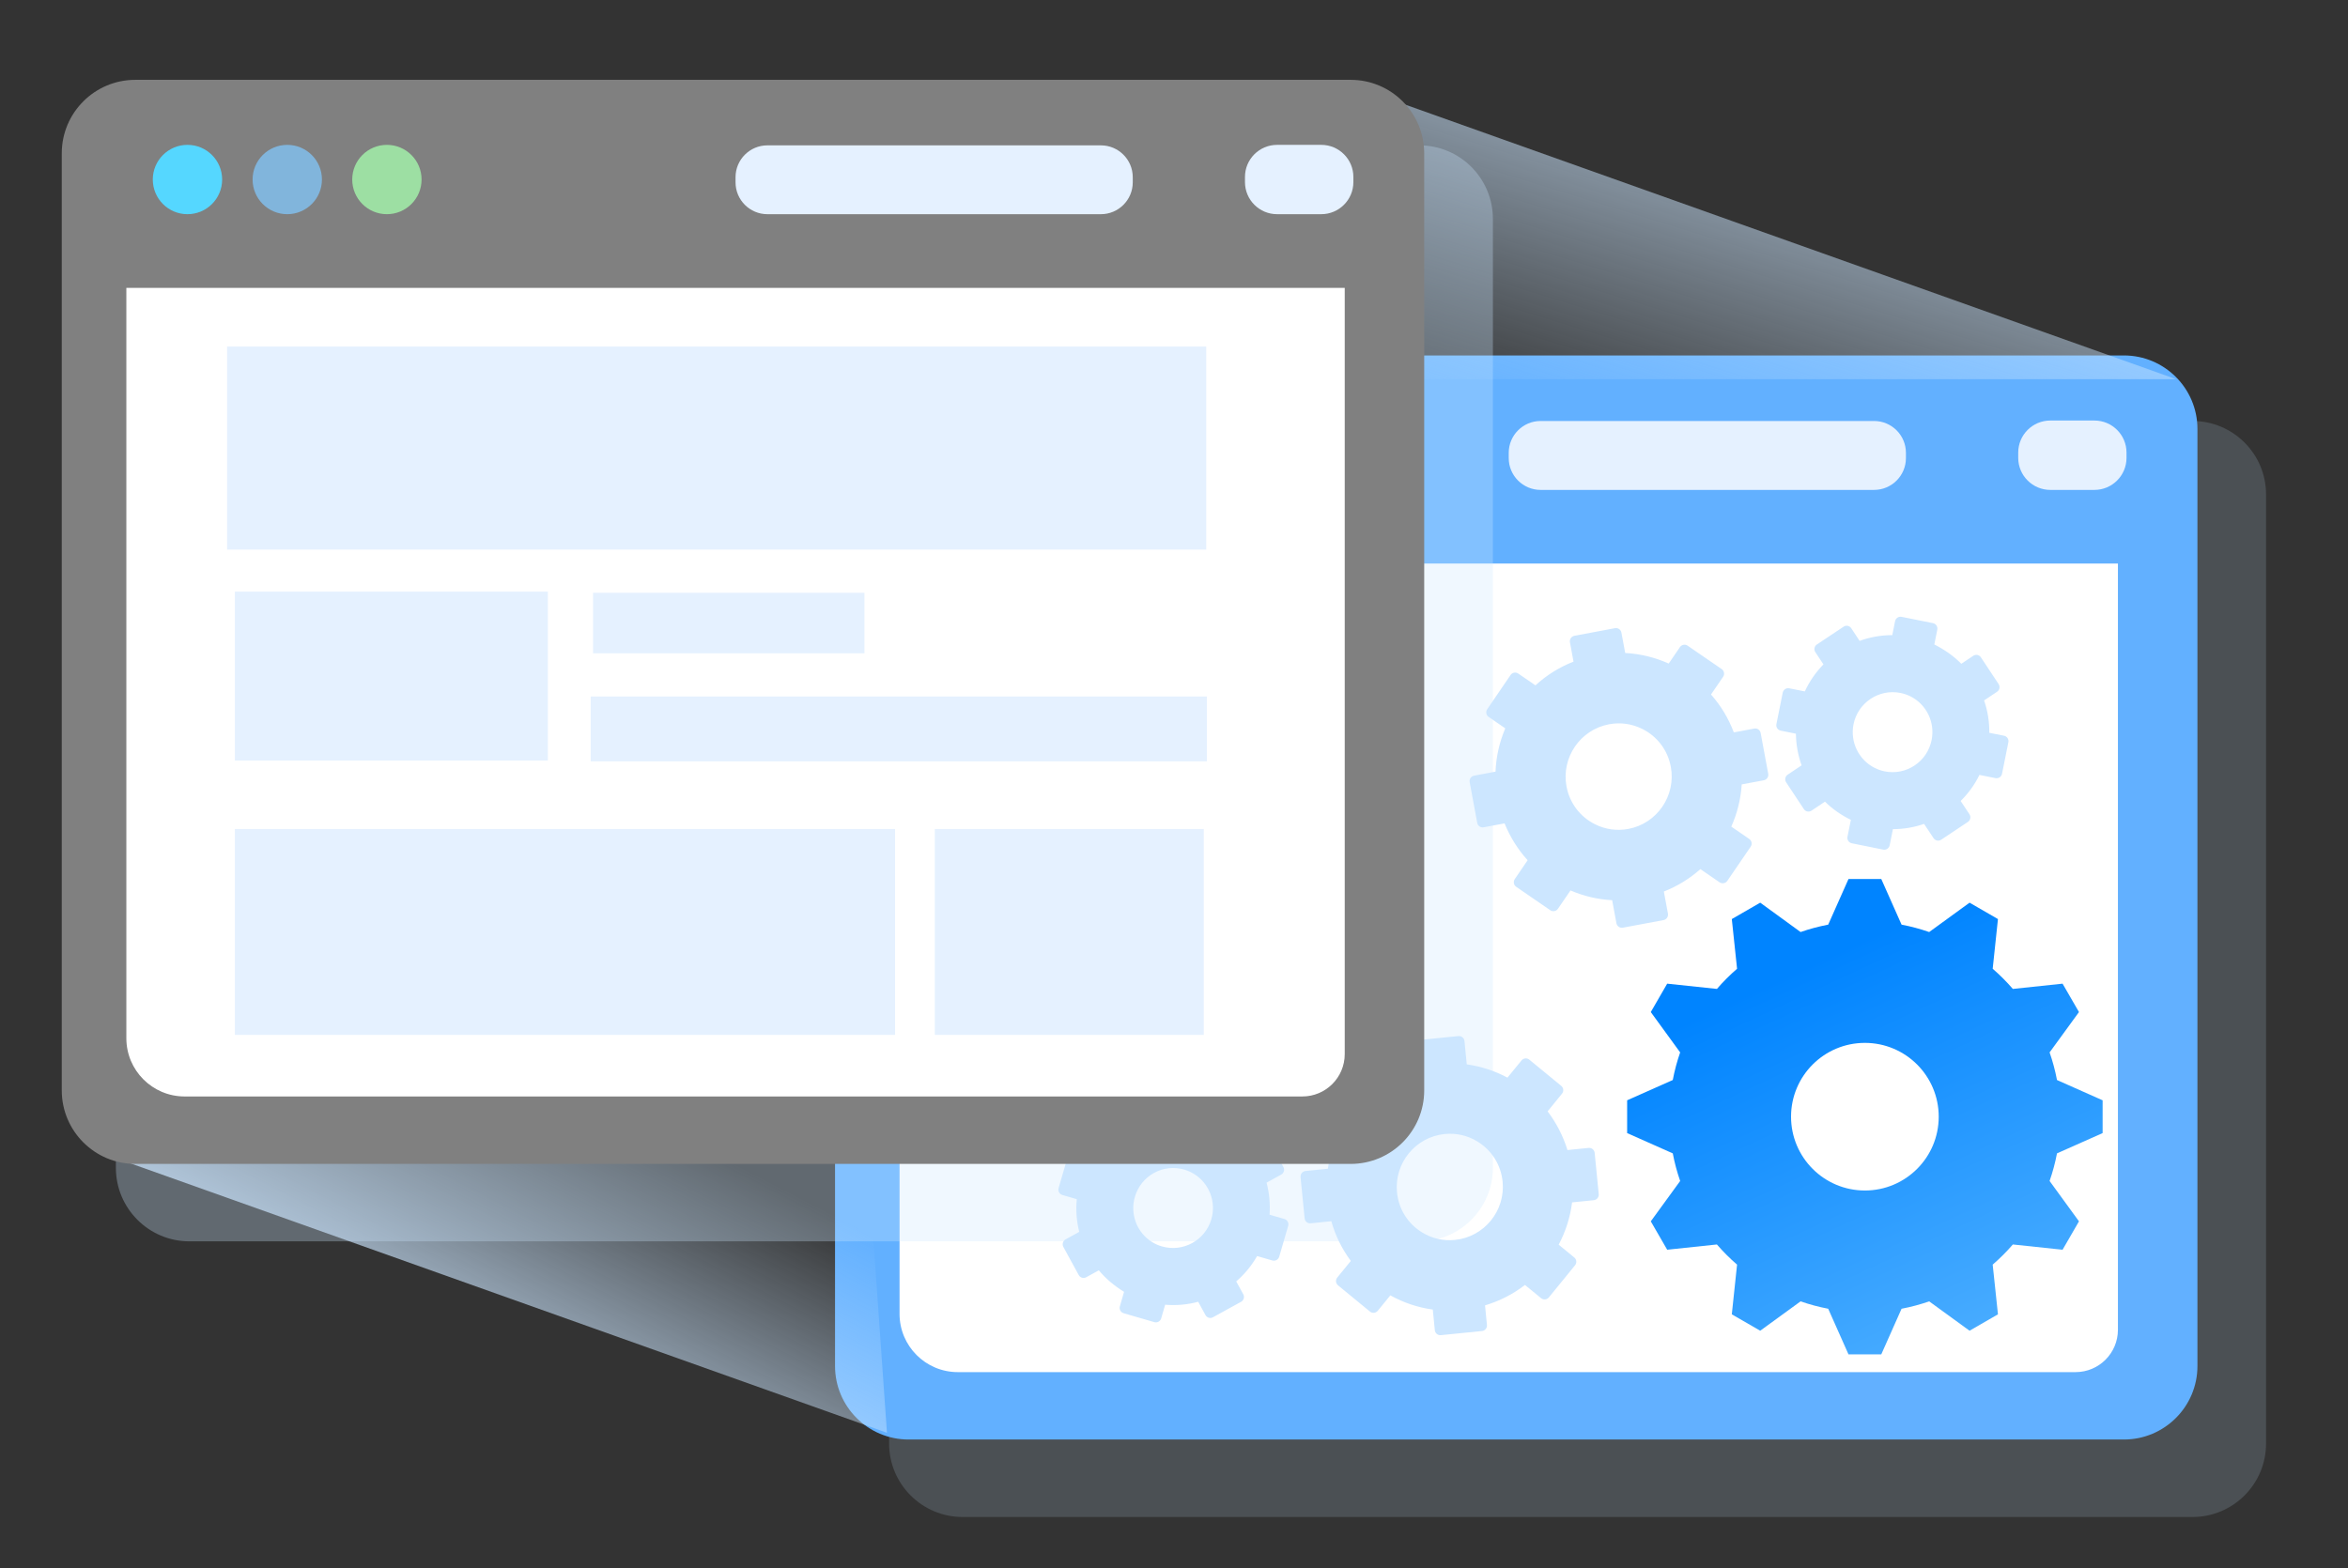 <?xml version="1.0" ?><!DOCTYPE svg  PUBLIC '-//W3C//DTD SVG 1.1//EN'  'http://www.w3.org/Graphics/SVG/1.1/DTD/svg11.dtd'><svg height="100%" style="fill-rule:evenodd;clip-rule:evenodd;stroke-linejoin:round;stroke-miterlimit:1.414;" version="1.1" viewBox="0 0 479 320" width="100%" xml:space="preserve" xmlns="http://www.w3.org/2000/svg" xmlns:serif="http://www.serif.com/" xmlns:xlink="http://www.w3.org/1999/xlink">
<rect x="0" y="0" width="479" height="320" fill="#333333" stroke="none"/>
<rect height="318.43" id="_23.-Staging-website" style="fill:none;" width="478.562" x="0.108" y="0.873"/><g id="Group-1">
<path d="M462.286,100.909c0,-8.279 -6.721,-15 -15,-15l-250.906,0c-8.279,0 -15,6.721 -15,15l0,193.656c0,8.279 6.721,15 15,15l250.906,0c8.279,0 15,-6.721 15,-15l0,-193.656Z" id="Rounded-Rectangle-1-copy-3" style="fill:#cce6ff;fill-opacity:0.161;"/>
<path d="M448.286,87.534c0,-8.279 -6.721,-15 -15,-15l-247.937,0c-8.279,0 -15,6.721 -15,15l0,191.219c0,8.279 6.721,15 15,15l247.937,0c8.279,0 15,-6.721 15,-15l0,-191.219Z" id="Rounded-Rectangle-1-copy-2" style="fill:#62b0ff;"/>

<path d="M183.511,115.001l248.554,0l0,156.356c0,4.773 -3.87,8.643 -8.644,8.643l-228.025,0c-6.564,0 -11.885,-5.321 -11.885,-11.885l0,-153.114Z" id="Rounded-Rectangle-2-copy" style="fill:#fff;"/><clipPath id="_clip1"><path d="M183.511,115.001l248.554,0l0,156.356c0,4.773 -3.87,8.643 -8.644,8.643l-228.025,0c-6.564,0 -11.885,-5.321 -11.885,-11.885l0,-153.114Z" id="Rounded-Rectangle-2-copy1"/></clipPath><g clip-path="url(#_clip1)"><path d="M407.094,158.789l-3.282,-0.658c-0.968,1.977 -2.25,3.76 -3.833,5.321l1.796,2.705c0.166,0.251 0.225,0.556 0.165,0.848c-0.06,0.297 -0.232,0.555 -0.481,0.719l-5.446,3.631c-0.521,0.346 -1.214,0.201 -1.561,-0.315l-1.934,-2.913c-2.046,0.708 -4.177,1.07 -6.357,1.076l-0.66,3.287c-0.057,0.293 -0.231,0.553 -0.481,0.719c-0.249,0.167 -0.553,0.226 -0.846,0.166l-6.403,-1.296c-0.099,-0.018 -0.193,-0.05 -0.281,-0.094c-0.443,-0.222 -0.702,-0.722 -0.599,-1.233l0.692,-3.449c-1.999,-0.985 -3.725,-2.183 -5.284,-3.717l-2.742,1.834c-0.248,0.167 -0.554,0.229 -0.846,0.171c-0.292,-0.056 -0.55,-0.232 -0.716,-0.482l-3.615,-5.464c-0.343,-0.521 -0.204,-1.221 0.316,-1.568l2.835,-1.896c-0.734,-2.057 -1.129,-4.258 -1.161,-6.461l-3.095,-0.621c-0.292,-0.058 -0.553,-0.232 -0.718,-0.483c-0.165,-0.25 -0.225,-0.554 -0.165,-0.848l1.289,-6.42c0.124,-0.611 0.717,-1.008 1.325,-0.889l3.182,0.634c0.94,-2.041 2.216,-3.889 3.801,-5.517l-1.654,-2.491c-0.166,-0.249 -0.227,-0.555 -0.168,-0.85c0.058,-0.293 0.231,-0.553 0.48,-0.719l5.451,-3.631c0.521,-0.35 1.22,-0.204 1.56,0.312l1.708,2.582c2.121,-0.775 4.355,-1.168 6.665,-1.174l0.571,-2.844c0.122,-0.611 0.716,-1.007 1.326,-0.885l6.404,1.283c0.612,0.13 1.003,0.718 0.881,1.33l-0.604,3.021c2.025,1.033 3.895,2.305 5.504,3.945l2.434,-1.629c0.248,-0.168 0.554,-0.231 0.845,-0.171c0.295,0.061 0.555,0.233 0.718,0.482l3.615,5.458c0.343,0.52 0.201,1.221 -0.315,1.568l-2.65,1.77c0.732,2.122 1.09,4.336 1.066,6.605l3.004,0.598c0.299,0.062 0.551,0.231 0.717,0.48c0.166,0.249 0.226,0.557 0.166,0.849l-1.293,6.438c-0.122,0.612 -0.714,1.009 -1.326,0.886Zm-13.038,-7.787c0.728,-3.606 -1.047,-7.265 -4.316,-8.9c-0.64,-0.32 -1.326,-0.555 -2.032,-0.697c-4.402,-0.882 -8.697,1.986 -9.583,6.392c-0.726,3.609 1.056,7.274 4.332,8.912c0.64,0.32 1.325,0.555 2.034,0.698c2.133,0.429 4.303,-0.004 6.115,-1.216c1.8,-1.209 3.027,-3.053 3.45,-5.189Zm-33.511,7.75c-0.169,0.245 -0.429,0.417 -0.722,0.474l-4.505,0.842c-0.187,2.956 -0.899,5.845 -2.127,8.614l3.666,2.524c0.513,0.351 0.641,1.056 0.289,1.57l-4.772,6.984c-0.355,0.513 -1.068,0.627 -1.568,0.293l-3.922,-2.697c-2.2,1.958 -4.701,3.494 -7.453,4.574l0.835,4.506c0.053,0.295 -0.009,0.6 -0.18,0.847c-0.169,0.247 -0.429,0.421 -0.724,0.475l-8.291,1.55c-0.606,0.11 -1.197,-0.288 -1.312,-0.904l-0.872,-4.705c-2.93,-0.155 -5.783,-0.823 -8.5,-1.99l-2.563,3.74c-0.322,0.47 -0.935,0.621 -1.429,0.373c-0.048,-0.023 -0.093,-0.051 -0.136,-0.081l-6.949,-4.777c-0.51,-0.352 -0.644,-1.055 -0.291,-1.569l2.623,-3.853c-1.976,-2.178 -3.585,-4.748 -4.704,-7.519l-4.27,0.799c-0.608,0.113 -1.199,-0.286 -1.31,-0.9l-1.542,-8.317c-0.116,-0.616 0.292,-1.205 0.898,-1.32l4.375,-0.822c0.124,-3.051 0.793,-6.013 1.992,-8.833l-3.395,-2.336c-0.512,-0.352 -0.642,-1.054 -0.289,-1.568l4.766,-6.985c0.167,-0.249 0.429,-0.417 0.721,-0.474c0.294,-0.053 0.593,0.008 0.842,0.179l3.511,2.411c2.259,-2.076 4.862,-3.702 7.764,-4.845l-0.729,-3.946c-0.055,-0.296 0.009,-0.6 0.178,-0.848c0.169,-0.247 0.429,-0.417 0.723,-0.473l8.287,-1.557c0.613,-0.11 1.2,0.291 1.313,0.904l0.774,4.162c3.052,0.154 6.032,0.877 8.877,2.152l2.287,-3.353c0.172,-0.247 0.431,-0.42 0.723,-0.472c0.295,-0.058 0.587,-0.001 0.845,0.177l6.953,4.78c0.245,0.17 0.414,0.43 0.468,0.724c0.053,0.295 -0.008,0.6 -0.18,0.847l-2.468,3.611c2.017,2.287 3.577,4.883 4.655,7.737l4.159,-0.782c0.294,-0.056 0.594,0.003 0.844,0.177c0.246,0.172 0.416,0.431 0.469,0.725l1.545,8.325c0.054,0.297 -0.01,0.602 -0.179,0.85Zm-19.693,-2.283c-0.625,-3.371 -2.741,-6.183 -5.809,-7.718c-2.117,-1.058 -4.47,-1.388 -6.804,-0.949c-5.872,1.103 -9.757,6.786 -8.668,12.67c0.627,3.378 2.747,6.195 5.815,7.729c2.118,1.06 4.472,1.388 6.806,0.949c5.866,-1.102 9.752,-6.793 8.66,-12.681Z" id="Shape-4" style="fill:#cce6ff;"/><path d="M219.189,235.379l3.215,0.934c1.131,-1.887 2.561,-3.555 4.27,-4.976l-1.56,-2.848c-0.143,-0.263 -0.176,-0.572 -0.092,-0.858c0.085,-0.291 0.279,-0.533 0.541,-0.676l5.734,-3.156c0.549,-0.3 1.227,-0.097 1.529,0.447l1.679,3.067c2.099,-0.532 4.253,-0.712 6.426,-0.533l0.936,-3.219c0.083,-0.287 0.277,-0.531 0.54,-0.676c0.263,-0.144 0.572,-0.178 0.858,-0.093l6.27,1.835c0.096,0.027 0.187,0.066 0.271,0.118c0.423,0.258 0.638,0.778 0.493,1.279l-0.982,3.378c1.908,1.151 3.526,2.492 4.949,4.153l2.888,-1.595c0.261,-0.146 0.571,-0.181 0.857,-0.099c0.287,0.081 0.529,0.277 0.672,0.541l3.139,5.752c0.297,0.547 0.099,1.233 -0.448,1.535l-2.986,1.648c0.557,2.112 0.763,4.339 0.608,6.536l3.031,0.882c0.286,0.083 0.531,0.279 0.675,0.542c0.143,0.264 0.177,0.571 0.092,0.859l-1.83,6.288c-0.175,0.598 -0.799,0.943 -1.395,0.773l-3.117,-0.902c-1.11,1.953 -2.538,3.687 -4.256,5.174l1.437,2.623c0.145,0.262 0.179,0.572 0.096,0.861c-0.083,0.287 -0.278,0.531 -0.541,0.676l-5.739,3.155c-0.549,0.305 -1.232,0.1 -1.528,-0.444l-1.482,-2.718c-2.179,0.592 -4.439,0.795 -6.741,0.605l-0.81,2.784c-0.174,0.599 -0.799,0.943 -1.396,0.77l-6.273,-1.823c-0.599,-0.181 -0.938,-0.8 -0.764,-1.399l0.858,-2.959c-1.931,-1.201 -3.685,-2.628 -5.15,-4.398l-2.563,1.417c-0.262,0.145 -0.572,0.182 -0.857,0.098c-0.288,-0.086 -0.532,-0.279 -0.674,-0.542l-3.138,-5.744c-0.298,-0.548 -0.096,-1.234 0.446,-1.536l2.792,-1.538c-0.55,-2.178 -0.718,-4.413 -0.502,-6.673l-2.942,-0.85c-0.293,-0.087 -0.529,-0.278 -0.674,-0.54c-0.144,-0.261 -0.178,-0.573 -0.094,-0.86l1.836,-6.305c0.173,-0.599 0.797,-0.944 1.396,-0.77Zm12.329,8.867c-1.031,3.53 0.428,7.327 3.546,9.234c0.61,0.373 1.273,0.665 1.966,0.867c4.31,1.252 8.833,-1.241 10.091,-5.556c1.029,-3.534 -0.436,-7.337 -3.56,-9.247c-0.611,-0.374 -1.274,-0.666 -1.968,-0.868c-2.089,-0.609 -4.288,-0.362 -6.195,0.692c-1.897,1.052 -3.277,2.785 -3.88,4.878Zm34.049,-4.878c0.189,-0.229 0.463,-0.378 0.759,-0.41l4.56,-0.457c0.438,-2.929 1.393,-5.748 2.851,-8.402l-3.438,-2.826c-0.481,-0.394 -0.549,-1.106 -0.154,-1.589l5.348,-6.553c0.396,-0.482 1.117,-0.534 1.586,-0.159l3.679,3.019c2.358,-1.764 4.981,-3.081 7.814,-3.923l-0.448,-4.561c-0.028,-0.299 0.059,-0.597 0.251,-0.829c0.189,-0.232 0.463,-0.383 0.761,-0.412l8.393,-0.84c0.613,-0.058 1.168,0.388 1.231,1.011l0.468,4.763c2.907,0.403 5.693,1.311 8.301,2.704l2.872,-3.509c0.36,-0.441 0.984,-0.538 1.455,-0.25c0.046,0.027 0.089,0.059 0.128,0.092l6.519,5.35c0.478,0.395 0.552,1.106 0.157,1.588l-2.942,3.617c1.785,2.338 3.17,5.035 4.05,7.891l4.322,-0.434c0.616,-0.061 1.17,0.387 1.229,1.008l0.83,8.418c0.063,0.624 -0.393,1.176 -1.007,1.24l-4.428,0.447c-0.384,3.03 -1.302,5.924 -2.736,8.632l3.184,2.616c0.482,0.393 0.551,1.104 0.156,1.587l-5.342,6.555c-0.188,0.234 -0.463,0.378 -0.758,0.41c-0.299,0.028 -0.591,-0.058 -0.825,-0.249l-3.293,-2.701c-2.427,1.877 -5.159,3.276 -8.147,4.169l0.391,3.993c0.029,0.3 -0.06,0.598 -0.25,0.831c-0.189,0.231 -0.463,0.378 -0.76,0.409l-8.39,0.847c-0.62,0.059 -1.17,-0.391 -1.231,-1.011l-0.418,-4.214c-3.028,-0.412 -5.935,-1.385 -8.662,-2.897l-2.564,3.146c-0.192,0.232 -0.465,0.382 -0.76,0.41c-0.299,0.032 -0.584,-0.05 -0.827,-0.249l-6.522,-5.352c-0.229,-0.191 -0.376,-0.464 -0.405,-0.762c-0.027,-0.299 0.06,-0.597 0.251,-0.829l2.766,-3.388c-1.815,-2.45 -3.149,-5.169 -3.981,-8.104l-4.21,0.426c-0.298,0.031 -0.592,-0.054 -0.826,-0.248c-0.231,-0.192 -0.378,-0.465 -0.406,-0.762l-0.832,-8.427c-0.03,-0.3 0.06,-0.599 0.25,-0.832Zm19.428,3.947c0.337,3.412 2.206,6.394 5.133,8.184c2.019,1.234 4.336,1.763 6.699,1.523c5.944,-0.601 10.297,-5.932 9.712,-11.888c-0.337,-3.419 -2.211,-6.406 -5.137,-8.195c-2.021,-1.236 -4.339,-1.762 -6.702,-1.523c-5.938,0.599 -10.293,5.94 -9.705,11.899Z" id="Shape-4-copy" style="fill:#cce6ff;"/><path d="M428.942,224.533l0,6.69l-9.31,4.138c-0.367,1.931 -0.874,3.811 -1.508,5.633l5.993,8.237l-3.345,5.794l-10.141,-1.073c-1.27,1.469 -2.646,2.844 -4.115,4.114l1.073,10.142l-5.793,3.345l-8.237,-5.993c-1.821,0.634 -3.703,1.141 -5.634,1.508l-4.138,9.31l-6.689,0l-4.138,-9.311c-1.932,-0.366 -3.813,-0.873 -5.634,-1.507l-8.237,5.993l-5.793,-3.345l1.072,-10.141c-1.469,-1.27 -2.845,-2.645 -4.115,-4.115l-10.14,1.073l-3.345,-5.794l5.992,-8.236c-0.634,-1.822 -1.141,-3.703 -1.508,-5.635l-9.31,-4.137l0,-6.69l9.31,-4.138c0.367,-1.931 0.873,-3.813 1.507,-5.635l-5.991,-8.235l3.345,-5.794l10.144,1.073c1.27,-1.468 2.643,-2.845 4.111,-4.115l-1.072,-10.141l5.793,-3.345l8.237,5.993c1.822,-0.634 3.703,-1.141 5.634,-1.508l4.138,-9.31l6.689,0l4.138,9.31c1.931,0.367 3.812,0.874 5.633,1.508l8.238,-5.993l5.793,3.345l-1.073,10.141c1.469,1.27 2.842,2.647 4.112,4.115l10.144,-1.073l3.345,5.794l-5.992,8.235c0.635,1.822 1.141,3.704 1.508,5.635l9.309,4.138Zm-48.5,-11.718c-8.318,0 -15.062,6.744 -15.062,15.063c0,8.319 6.744,15.062 15.062,15.062c8.319,0 15.063,-6.743 15.063,-15.062c0,-8.319 -6.744,-15.063 -15.063,-15.063Z" id="Shape-3" style="fill:url(#_Linear2);"/></g><circle cx="216.333" cy="92.894" id="Ellipse-1-copy-5" r="7.078" style="fill:#0084ff;"/><circle cx="195.989" cy="92.894" id="Ellipse-1-copy-4" r="7.078" style="fill:#55d7ff;"/><ellipse cx="236.661" cy="92.894" id="Ellipse-1-copy-3" rx="7.063" ry="7.078" style="fill:#0bbc00;"/><path d="M388.817,92.409c0,-3.587 -2.912,-6.5 -6.5,-6.5l-68.031,0c-3.587,0 -6.5,2.913 -6.5,6.5l0,1.063c0,3.587 2.913,6.5 6.5,6.5l68.031,0c3.588,0 6.5,-2.913 6.5,-6.5l0,-1.063Z" id="Rounded-Rectangle-3-copy" style="fill:#e5f1ff;"/><path d="M433.817,92.362c0,-3.613 -2.933,-6.547 -6.546,-6.547l-9,0c-3.614,0 -6.547,2.934 -6.547,6.547l0,1.063c0,3.613 2.933,6.547 6.547,6.547l9,0c3.613,0 6.546,-2.934 6.546,-6.547l0,-1.063Z" id="Rounded-Rectangle-3-copy-3" style="fill:#e5f1ff;"/></g><path d="M304.556,44.662c0,-8.279 -6.721,-15 -15,-15l-250.915,0c-8.279,0 -15,6.721 -15,15l0,193.651c0,8.279 6.721,15 15,15l250.915,0c8.279,0 15,-6.721 15,-15l0,-193.651Z" id="Rounded-Rectangle-1-copy" style="fill:#cce6ff;fill-opacity:0.30;"/><path d="M283.942,20.378l160,57l-156,0" id="Shape-5" style="fill:url(#_Linear3);"/><path d="M180.942,292.378l-160,-57l156,0" id="Shape-5-copy" style="fill:url(#_Linear4);"/><path d="M290.544,31.291c0,-8.278 -6.721,-15 -15,-15l-247.944,0c-8.278,0 -15,6.722 -15,15l0,191.221c0,8.278 6.722,15 15,15l247.944,0c8.279,0 15,-6.722 15,-15l0,-191.221Z" id="Rounded-Rectangle-1" style="fill:url(#_Linear5);"/><path d="M25.776,58.749l248.554,0l0,156.355c0,4.774 -3.87,8.644 -8.644,8.644l-228.025,0c-6.564,0 -11.885,-5.321 -11.885,-11.885l0,-153.114Z" id="Rounded-Rectangle-2" style="fill:#fff;"/><clipPath id="_clip6"><path d="M25.776,58.749l248.554,0l0,156.355c0,4.774 -3.87,8.644 -8.644,8.644l-228.025,0c-6.564,0 -11.885,-5.321 -11.885,-11.885l0,-153.114Z"/></clipPath><g clip-path="url(#_clip6)"><rect height="41.428" id="Rectangle-1" style="fill:#e5f1ff;" width="199.747" x="46.33" y="70.719"/><rect height="34.473" id="Rectangle-2" style="fill:#e5f1ff;" width="63.847" x="47.917" y="120.723"/><rect height="42.002" id="Rectangle-2-copy" style="fill:#e5f1ff;" width="134.684" x="47.917" y="169.174"/><rect height="42.002" id="Rectangle-2-copy-2" style="fill:#e5f1ff;" width="54.866" x="190.704" y="169.174"/><rect height="12.358" id="Rectangle-3" style="fill:#e5f1ff;" width="55.373" x="120.982" y="120.959"/><rect height="13.235" id="Rectangle-4" style="fill:#e5f1ff;" width="125.703" x="120.509" y="142.129"/></g><circle cx="58.604" cy="36.634" id="Ellipse-1" r="7.074" style="fill:#81b5dc;"/><circle cx="38.244" cy="36.634" id="Ellipse-1-copy" r="7.074" style="fill:#55d7ff;"/><circle cx="78.929" cy="36.634" id="Ellipse-1-copy-2" r="7.074" style="fill:#9ddfa3;"/><path d="M231.086,36.162c0,-3.588 -2.913,-6.5 -6.5,-6.5l-68.033,0c-3.588,0 -6.5,2.912 -6.5,6.5l0,1.046c0,3.587 2.912,6.5 6.5,6.5l68.033,0c3.587,0 6.5,-2.913 6.5,-6.5l0,-1.046Z" id="Rounded-Rectangle-3" style="fill:#e5f1ff;"/><path d="M276.093,36.109c0,-3.614 -2.934,-6.548 -6.549,-6.548l-9.018,0c-3.614,0 -6.548,2.934 -6.548,6.548l0,1.05c0,3.614 2.934,6.549 6.548,6.549l9.018,0c3.615,0 6.549,-2.935 6.549,-6.549l0,-1.05Z" id="Rounded-Rectangle-3-copy-2" style="fill:#e5f1ff;"/><defs><linearGradient gradientTransform="matrix(65.268,140.617,-140.617,65.268,358.166,202.206)" gradientUnits="userSpaceOnUse" id="_Linear2" x1="0" x2="1" y1="0" y2="0"><stop offset="0" style="stop-color:#0084ff;stop-opacity:1"/><stop offset="1" style="stop-color:#88cfff;stop-opacity:1"/></linearGradient><linearGradient gradientTransform="matrix(-32.088,103.885,-103.885,-32.088,349.106,-12.775)" gradientUnits="userSpaceOnUse" id="_Linear3" x1="0" x2="1" y1="0" y2="0"><stop offset="0" style="stop-color:#cce6ff;stop-opacity:1"/><stop offset="1" style="stop-color:#cce6ff;stop-opacity:0"/></linearGradient><linearGradient gradientTransform="matrix(35.34,-68.431,68.431,35.34,117.093,307.188)" gradientUnits="userSpaceOnUse" id="_Linear4" x1="0" x2="1" y1="0" y2="0"><stop offset="0" style="stop-color:#cce6ff;stop-opacity:1"/><stop offset="1" style="stop-color:#cce6ff;stop-opacity:0"/></linearGradient><linearGradient gradientTransform="matrix(1.58322e-14,258.559,-258.559,1.58322e-14,17.981,120.807)" gradientUnits="userSpaceOnUse" id="_Linear5" x1="0" x2="1" y1="0" y2="0"><stop offset="10" style="stop-color:gray;stop-opacity:1"/><stop offset="1" style="stop-color:#1198a;stop-opacity:1"/></linearGradient></defs></svg>
